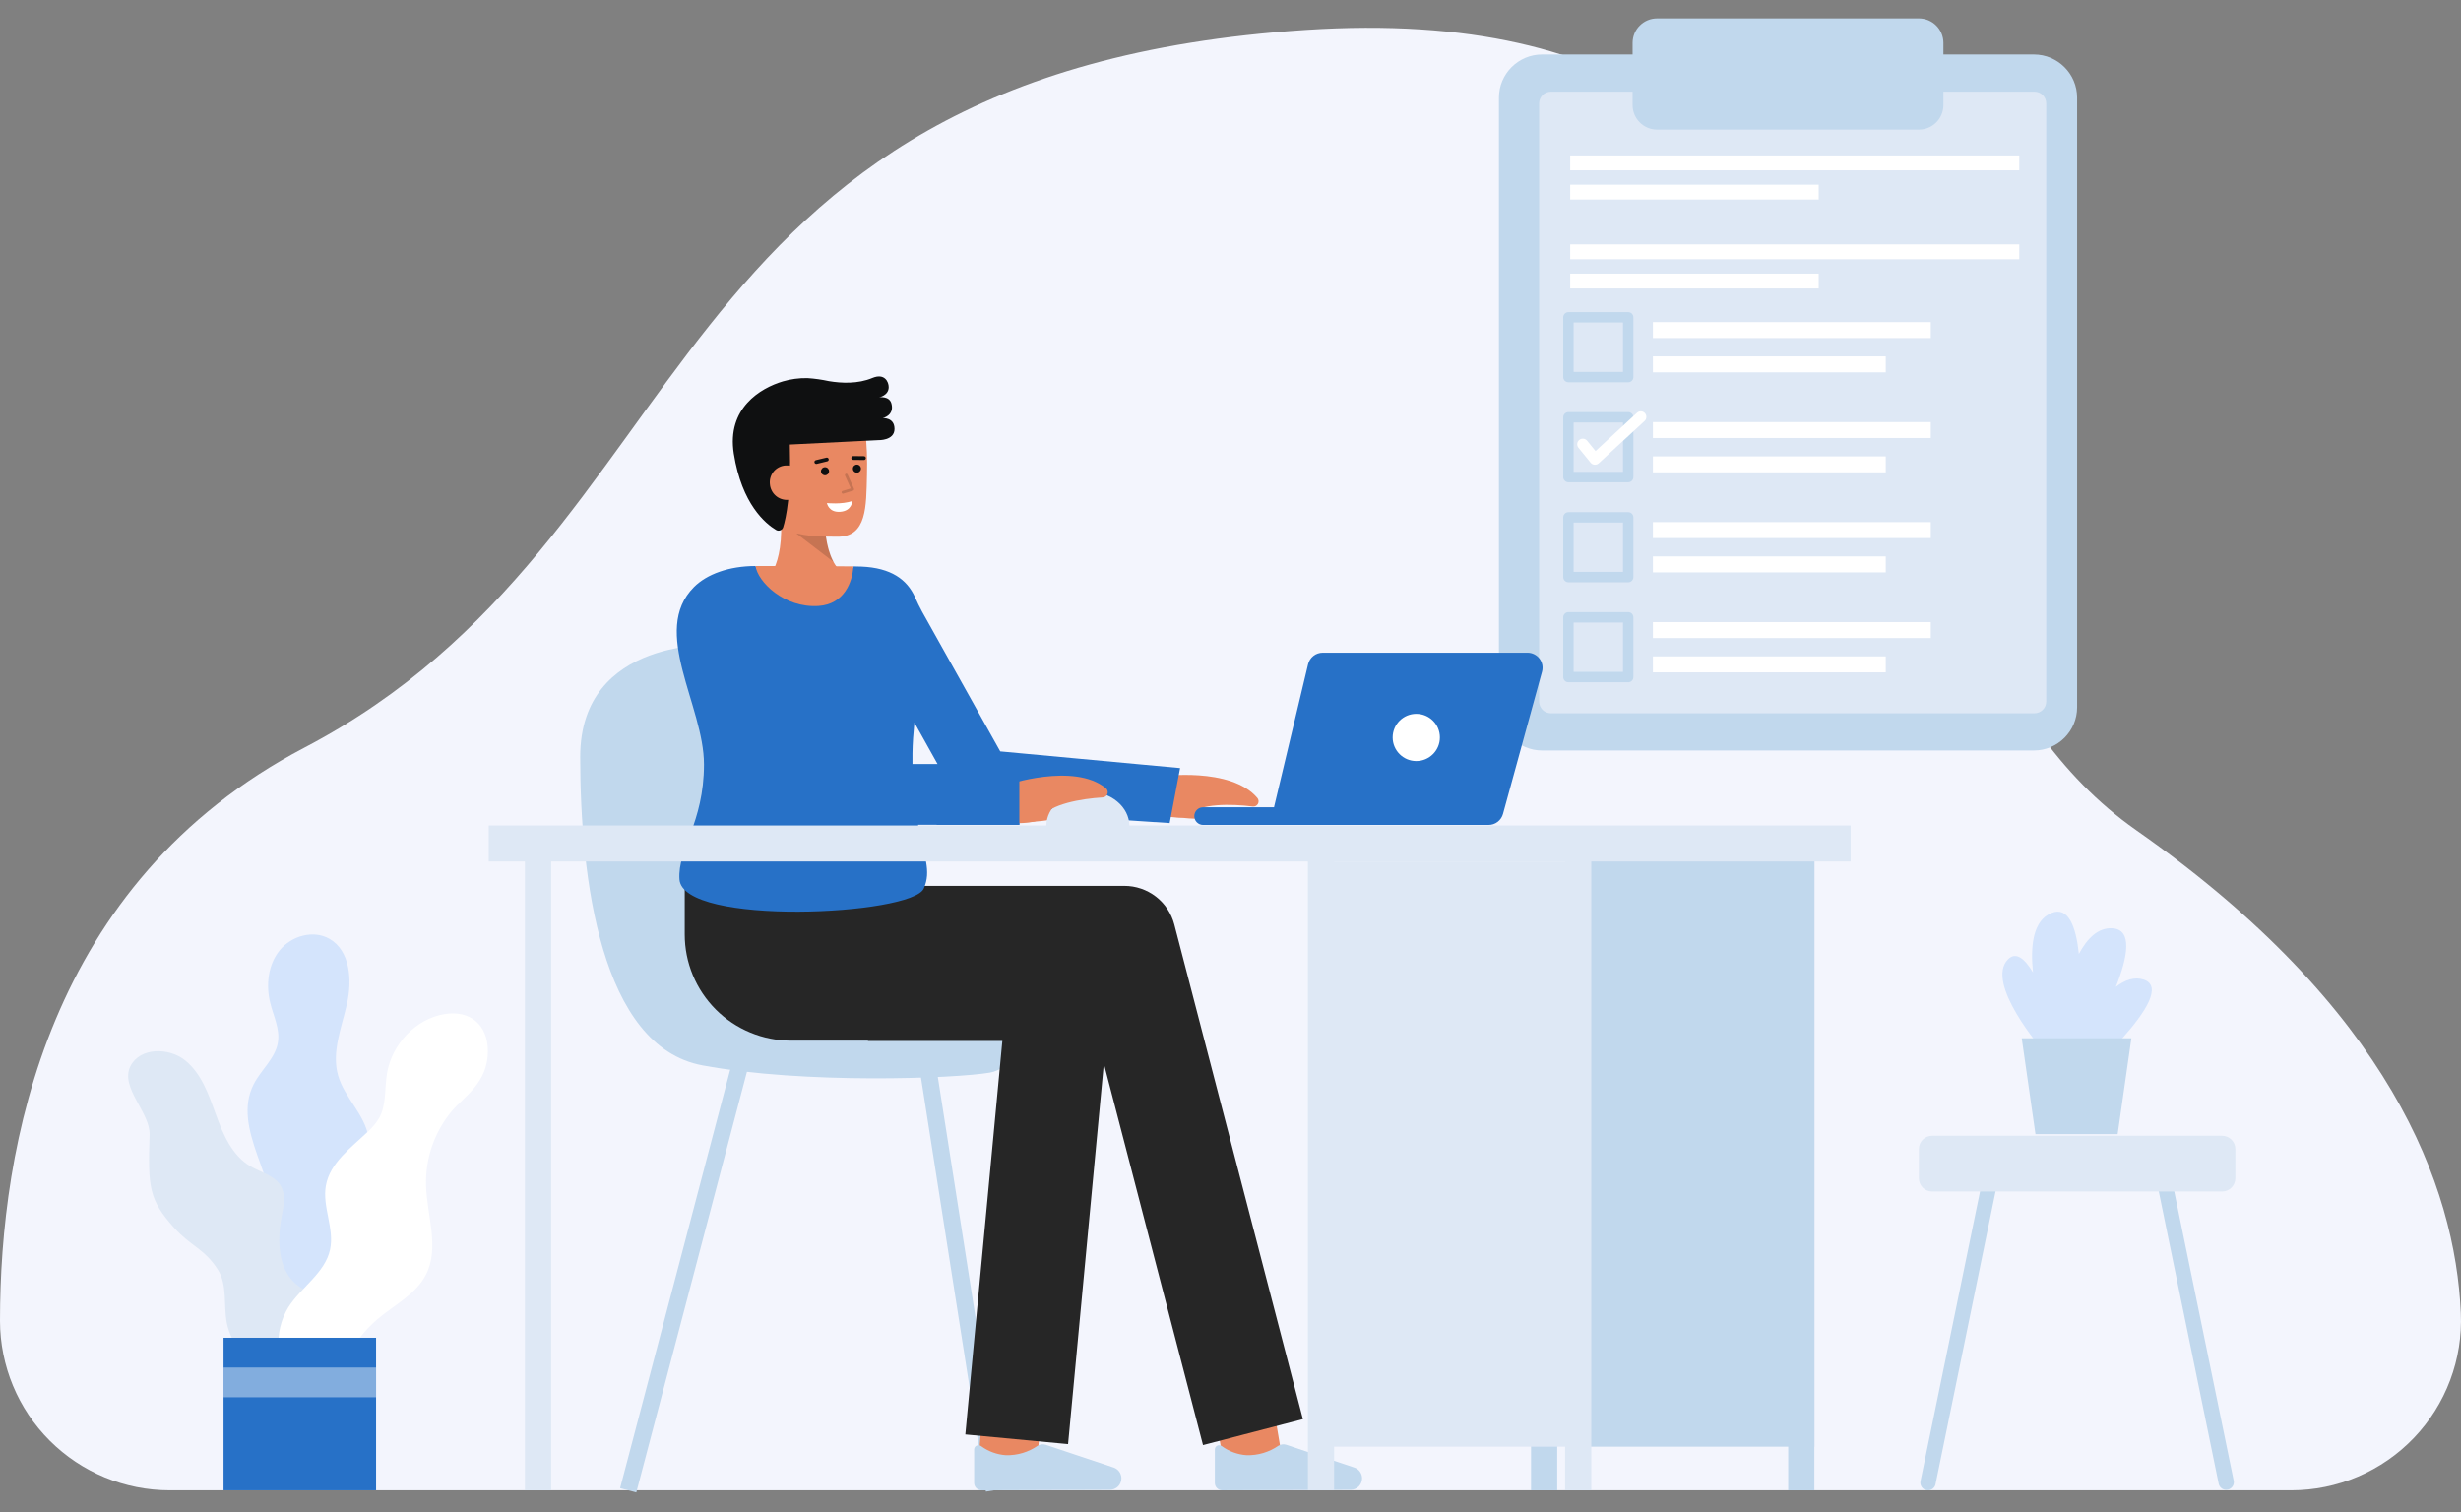 <svg width="96" height="59" viewBox="0 0 96 59" fill="none" xmlns="http://www.w3.org/2000/svg">
<rect x="0" y="0" width="96" height="59" fill="#808080" stroke="none"/>
<g clip-path="url(#clip0_3569_394355)">
<path d="M89.377 58.136C90.272 58.136 91.157 57.955 91.979 57.603C92.802 57.252 93.544 56.738 94.163 56.091C94.781 55.445 95.262 54.68 95.576 53.843C95.891 53.006 96.033 52.114 95.993 51.22C95.776 46.292 93.255 39.333 83.323 32.379C71.21 23.899 76.672 -0.518 50.936 1.167C25.2 2.852 27.653 20.896 11.873 29.166C1.828 34.431 0.001 44.731 0 51.523C0.002 53.279 0.7 54.961 1.942 56.201C3.184 57.441 4.868 58.137 6.623 58.136H89.377Z" fill="#F3F5FD"/>
<path d="M79.339 2.125H60.157C59.226 2.125 58.471 2.88 58.471 3.811V27.59C58.471 28.521 59.226 29.276 60.157 29.276H79.339C80.27 29.276 81.025 28.521 81.025 27.59V3.811C81.025 2.88 80.27 2.125 79.339 2.125Z" fill="#C1D8ED"/>
<path d="M79.362 3.576H60.497C60.244 3.576 60.039 3.781 60.039 4.034V27.366C60.039 27.619 60.244 27.824 60.497 27.824H79.362C79.615 27.824 79.82 27.619 79.82 27.366V4.034C79.82 3.781 79.615 3.576 79.362 3.576Z" fill="#DEE8F5"/>
<path d="M74.852 0.717H64.643C64.114 0.717 63.685 1.145 63.685 1.674V4.099C63.685 4.627 64.114 5.056 64.643 5.056H74.852C75.381 5.056 75.809 4.627 75.809 4.099V1.674C75.809 1.145 75.381 0.717 74.852 0.717Z" fill="#C1D8ED"/>
<path d="M78.769 9.533H61.252V10.113H78.769V9.533Z" fill="white"/>
<path d="M70.945 10.674H61.252V11.253H70.945V10.674Z" fill="white"/>
<path d="M78.769 6.064H61.252V6.644H78.769V6.064Z" fill="white"/>
<path d="M70.945 7.205H61.252V7.784H70.945V7.205Z" fill="white"/>
<path d="M63.513 18.813H61.182C61.129 18.813 61.077 18.791 61.039 18.753C61.001 18.715 60.98 18.664 60.98 18.61V16.279C60.98 16.225 61.001 16.174 61.039 16.136C61.077 16.098 61.129 16.076 61.182 16.076H63.513C63.54 16.076 63.566 16.081 63.591 16.092C63.615 16.102 63.638 16.117 63.657 16.136C63.675 16.154 63.69 16.177 63.701 16.201C63.711 16.226 63.716 16.252 63.716 16.279V18.61C63.716 18.636 63.711 18.663 63.701 18.687C63.69 18.712 63.675 18.734 63.657 18.753C63.638 18.772 63.615 18.787 63.591 18.797C63.566 18.807 63.54 18.813 63.513 18.813ZM61.385 18.407H63.311V16.482H61.385V18.407Z" fill="#C1D8ED"/>
<path d="M75.317 16.465H64.478V17.087H75.317V16.465Z" fill="white"/>
<path d="M73.56 17.803H64.478V18.425H73.56V17.803Z" fill="white"/>
<path d="M63.513 26.615H61.182C61.129 26.615 61.077 26.594 61.039 26.556C61.001 26.518 60.98 26.466 60.98 26.413V24.082C60.98 24.028 61.001 23.976 61.039 23.938C61.077 23.9 61.129 23.879 61.182 23.879H63.513C63.567 23.879 63.618 23.9 63.657 23.938C63.695 23.976 63.716 24.028 63.716 24.082V26.413C63.716 26.439 63.711 26.465 63.701 26.49C63.69 26.515 63.675 26.537 63.657 26.556C63.638 26.575 63.615 26.59 63.591 26.6C63.566 26.61 63.54 26.615 63.513 26.615ZM61.385 26.21H63.311V24.284H61.385V26.21Z" fill="#C1D8ED"/>
<path d="M75.317 24.268H64.478V24.89H75.317V24.268Z" fill="white"/>
<path d="M73.56 25.605H64.478V26.228H73.56V25.605Z" fill="white"/>
<path d="M63.513 14.912H61.182C61.129 14.912 61.077 14.891 61.039 14.853C61.001 14.815 60.98 14.763 60.98 14.709V12.378C60.98 12.325 61.001 12.273 61.039 12.235C61.077 12.197 61.129 12.176 61.182 12.176H63.513C63.54 12.176 63.566 12.181 63.591 12.191C63.615 12.201 63.638 12.216 63.657 12.235C63.675 12.254 63.69 12.276 63.7 12.301C63.711 12.325 63.716 12.352 63.716 12.378V14.709C63.716 14.736 63.711 14.762 63.701 14.787C63.69 14.812 63.675 14.834 63.657 14.853C63.638 14.872 63.615 14.886 63.591 14.897C63.566 14.907 63.54 14.912 63.513 14.912ZM61.385 14.507H63.311V12.581H61.385V14.507Z" fill="#C1D8ED"/>
<path d="M75.317 12.565H64.478V13.187H75.317V12.565Z" fill="white"/>
<path d="M73.56 13.902H64.478V14.525H73.56V13.902Z" fill="white"/>
<path d="M63.513 22.715H61.182C61.129 22.715 61.077 22.693 61.039 22.655C61.001 22.617 60.98 22.566 60.98 22.512V20.181C60.98 20.128 61.001 20.076 61.039 20.038C61.077 20 61.129 19.979 61.182 19.979H63.513C63.54 19.979 63.566 19.984 63.591 19.994C63.615 20.004 63.638 20.019 63.657 20.038C63.675 20.057 63.69 20.079 63.701 20.104C63.711 20.128 63.716 20.155 63.716 20.181V22.512C63.716 22.566 63.694 22.617 63.657 22.655C63.618 22.693 63.567 22.715 63.513 22.715ZM61.385 22.309H63.311V20.384H61.385V22.309Z" fill="#C1D8ED"/>
<path d="M75.317 20.367H64.478V20.99H75.317V20.367Z" fill="white"/>
<path d="M73.56 21.705H64.478V22.328H73.56V21.705Z" fill="white"/>
<path d="M62.217 18.128C62.212 18.128 62.207 18.128 62.202 18.128C62.172 18.126 62.143 18.118 62.117 18.105C62.09 18.091 62.067 18.072 62.048 18.049L61.574 17.467C61.538 17.422 61.521 17.365 61.526 17.308C61.532 17.25 61.561 17.198 61.605 17.161C61.65 17.125 61.708 17.107 61.765 17.113C61.822 17.119 61.875 17.147 61.912 17.192L62.24 17.595L63.857 16.103C63.879 16.083 63.903 16.068 63.93 16.058C63.957 16.048 63.985 16.044 64.014 16.045C64.042 16.046 64.07 16.053 64.096 16.065C64.122 16.077 64.146 16.094 64.165 16.115C64.184 16.136 64.199 16.161 64.209 16.188C64.219 16.214 64.224 16.243 64.222 16.271C64.221 16.3 64.215 16.328 64.203 16.354C64.191 16.38 64.174 16.403 64.153 16.422L62.365 18.071C62.325 18.108 62.272 18.128 62.217 18.128Z" fill="white"/>
<path d="M44.749 31.704C45.065 31.763 46.979 32.097 47.105 31.843C47.181 31.691 46.428 31.352 46.428 31.352" fill="#E98862"/>
<path d="M45.266 30.287C45.266 30.287 48.01 29.897 49.048 31.128C49.075 31.16 49.091 31.198 49.095 31.239C49.099 31.28 49.091 31.321 49.071 31.357C49.052 31.393 49.022 31.422 48.985 31.441C48.949 31.46 48.907 31.467 48.867 31.462C48.03 31.354 46.783 31.338 46.396 31.784C46.17 32.043 45.02 31.754 45.02 31.754" fill="#E98862"/>
<path d="M28.617 41.219L24.189 58.053L24.821 58.219L29.248 41.386L28.617 41.219Z" fill="#C1D8ED"/>
<path d="M36.464 41.252L35.819 41.353L38.459 58.187L39.103 58.086L36.464 41.252Z" fill="#C1D8ED"/>
<path d="M28.025 25.156C28.025 25.156 22.633 24.815 22.633 29.526C22.633 34.237 23.427 40.821 27.401 41.559C31.374 42.297 37.243 42.074 38.606 41.843C40.281 41.559 41.011 37.676 38.78 37.416C32.452 36.678 35.517 25.667 28.025 25.156Z" fill="#C1D8ED"/>
<path d="M38.333 54.878L38.128 57.539L40.406 57.715L40.611 55.054L38.333 54.878Z" fill="#E98862"/>
<path d="M43.299 58.117C43.358 58.117 43.416 58.105 43.47 58.082C43.524 58.059 43.573 58.026 43.615 57.985C43.656 57.943 43.689 57.894 43.711 57.839C43.733 57.785 43.744 57.727 43.744 57.668C43.744 57.657 43.744 57.646 43.743 57.636C43.736 57.551 43.706 57.469 43.654 57.401C43.603 57.333 43.533 57.281 43.454 57.252L40.794 56.361C40.743 56.344 40.688 56.338 40.635 56.344C40.581 56.35 40.529 56.368 40.482 56.396C40.117 56.649 39.679 56.779 39.234 56.766C38.888 56.741 38.556 56.62 38.275 56.415C38.25 56.395 38.22 56.382 38.189 56.378C38.157 56.374 38.125 56.379 38.096 56.393C38.067 56.407 38.043 56.428 38.026 56.455C38.009 56.482 38 56.514 38 56.545V57.846C38 57.923 38.031 57.997 38.085 58.052C38.14 58.106 38.214 58.137 38.291 58.137H38.292L43.299 58.117Z" fill="#C1D8ED"/>
<path d="M49.66 54.777L47.407 55.156L47.855 57.817L50.108 57.438L49.66 54.777Z" fill="#E98862"/>
<path d="M50.825 55.359L45.808 36.063C45.696 35.632 45.444 35.25 45.092 34.977C44.739 34.705 44.306 34.557 43.861 34.557H32.868V34.564H26.71V36.451C26.71 36.995 26.817 37.534 27.025 38.036C27.233 38.539 27.539 38.996 27.923 39.381C28.308 39.766 28.765 40.071 29.268 40.279C29.77 40.487 30.309 40.594 30.853 40.594H33.857V40.606H39.1L37.656 55.957L41.664 56.334L43.06 41.49L46.928 56.372L50.825 55.359Z" fill="#262626"/>
<path d="M38.479 31.643L45.627 32.107L46.034 29.962L39.018 29.311L35.968 23.858C35.865 23.674 35.778 23.483 35.691 23.291C35.378 22.602 34.755 22.151 33.606 22.102C33.538 22.1 33.428 22.096 33.286 22.094C33.258 22.692 29.552 22.69 29.474 22.08C28.427 22.081 27.568 22.403 27.072 22.899C25.358 24.613 27.461 27.532 27.461 29.817C27.461 32.102 26.428 33.126 26.504 34.299C26.623 36.142 35.58 35.707 36.036 34.659C36.341 33.957 36.045 33.43 35.812 32.175H39.763V31.073M35.594 29.382C35.599 28.997 35.629 28.595 35.669 28.186L36.572 29.803H35.594C35.593 29.666 35.593 29.527 35.594 29.382Z" fill="#2771C7"/>
<path d="M33.287 22.094C33.258 22.692 32.932 23.573 31.929 23.638C30.59 23.727 29.552 22.69 29.474 22.08H29.478C30.794 22.08 32.517 22.082 33.287 22.094Z" fill="#E98862"/>
<path d="M52.688 58.117C52.747 58.117 52.805 58.105 52.859 58.082C52.913 58.06 52.962 58.026 53.003 57.985C53.045 57.943 53.077 57.894 53.099 57.839C53.122 57.785 53.133 57.727 53.133 57.668C53.133 57.657 53.133 57.646 53.131 57.635C53.125 57.55 53.094 57.469 53.043 57.401C52.992 57.333 52.922 57.281 52.842 57.252L50.183 56.361C50.132 56.344 50.077 56.338 50.023 56.344C49.969 56.35 49.917 56.368 49.871 56.396C49.505 56.649 49.068 56.779 48.623 56.766C48.277 56.741 47.944 56.62 47.664 56.415C47.639 56.395 47.609 56.382 47.577 56.378C47.546 56.374 47.514 56.38 47.485 56.393C47.456 56.407 47.432 56.428 47.415 56.455C47.398 56.482 47.389 56.514 47.389 56.545V57.846C47.389 57.923 47.419 57.997 47.474 58.052C47.529 58.106 47.603 58.137 47.68 58.137H47.681L52.688 58.117Z" fill="#C1D8ED"/>
<path d="M21.499 33.23H20.477V58.138H21.499V33.23Z" fill="#DEE8F5"/>
<path d="M70.776 33.23H69.755V58.138H70.776V33.23Z" fill="#C1D8ED"/>
<path d="M70.777 32.918H61.563V56.434H70.777V32.918Z" fill="#C1D8ED"/>
<path d="M60.745 54.73H59.724V58.137H60.745V54.73Z" fill="#C1D8ED"/>
<path d="M72.189 32.201H19.065V33.606H72.189V32.201Z" fill="#DEE8F5"/>
<path d="M62.074 33.23H61.053V58.138H62.074V33.23Z" fill="#DEE8F5"/>
<path d="M52.042 33.23H51.02V58.138H52.042V33.23Z" fill="#DEE8F5"/>
<path d="M61.563 33.607H51.531V56.434H61.563V33.607Z" fill="#DEE8F5"/>
<path d="M51.026 25.912L49.705 31.457C49.685 31.543 49.684 31.633 49.703 31.72C49.722 31.806 49.761 31.887 49.816 31.957C49.871 32.027 49.941 32.083 50.021 32.122C50.1 32.16 50.188 32.18 50.277 32.18H58.064C58.193 32.18 58.318 32.138 58.42 32.06C58.522 31.982 58.596 31.873 58.63 31.749L60.152 26.204C60.176 26.117 60.18 26.025 60.163 25.936C60.145 25.848 60.108 25.764 60.053 25.692C59.998 25.62 59.928 25.562 59.846 25.522C59.766 25.482 59.676 25.461 59.586 25.461H51.598C51.466 25.461 51.337 25.505 51.234 25.587C51.13 25.669 51.057 25.784 51.026 25.912Z" fill="#2771C7"/>
<path d="M46.933 32.18H56.345C56.437 32.18 56.524 32.144 56.589 32.079C56.654 32.015 56.69 31.927 56.69 31.835C56.69 31.744 56.654 31.656 56.589 31.591C56.524 31.527 56.437 31.49 56.345 31.49H46.933C46.841 31.49 46.754 31.527 46.689 31.591C46.624 31.656 46.588 31.744 46.588 31.835C46.588 31.927 46.624 32.015 46.689 32.079C46.754 32.144 46.841 32.18 46.933 32.18Z" fill="#2771C7"/>
<path d="M55.247 29.688C55.756 29.688 56.168 29.275 56.168 28.767C56.168 28.258 55.756 27.846 55.247 27.846C54.739 27.846 54.326 28.258 54.326 28.767C54.326 29.275 54.739 29.688 55.247 29.688Z" fill="white"/>
<path d="M39.019 32.106C39.34 32.106 41.283 32.08 41.359 31.807C41.406 31.643 40.604 31.449 40.604 31.449" fill="#E98862"/>
<path d="M40.815 32.22C40.815 31.476 41.54 30.873 42.435 30.873C43.331 30.873 44.056 31.476 44.056 32.22" fill="#DEE8F5"/>
<path d="M39.264 30.619C39.264 30.619 41.888 29.727 43.136 30.745C43.168 30.771 43.191 30.806 43.203 30.845C43.215 30.885 43.214 30.927 43.202 30.966C43.189 31.005 43.165 31.039 43.132 31.064C43.1 31.089 43.061 31.104 43.02 31.107C42.178 31.156 40.949 31.371 40.651 31.881C40.478 32.178 39.294 32.106 39.294 32.106" fill="#E98862"/>
<path d="M39.763 30.258H36.536V32.174H39.763V30.258Z" fill="#2771C7"/>
<path d="M78.04 45.517L75.499 57.911C75.483 57.975 75.445 58.033 75.393 58.074C75.34 58.115 75.275 58.137 75.209 58.137C75.163 58.137 75.118 58.127 75.077 58.107C75.036 58.087 75.001 58.058 74.972 58.022C74.945 57.986 74.925 57.944 74.916 57.9C74.906 57.855 74.907 57.809 74.918 57.765L77.495 45.228L78.04 45.517Z" fill="#C1D8ED"/>
<path d="M84.01 45.498L86.55 57.891C86.567 57.956 86.604 58.013 86.657 58.054C86.709 58.095 86.774 58.118 86.841 58.118C86.886 58.118 86.931 58.107 86.972 58.087C87.013 58.067 87.049 58.038 87.077 58.002C87.105 57.967 87.124 57.925 87.134 57.88C87.143 57.836 87.142 57.789 87.131 57.745L84.554 45.209L84.01 45.498Z" fill="#C1D8ED"/>
<path d="M86.68 44.305H75.369C75.083 44.305 74.852 44.536 74.852 44.822V45.962C74.852 46.248 75.083 46.48 75.369 46.48H86.68C86.966 46.48 87.198 46.248 87.198 45.962V44.822C87.198 44.536 86.966 44.305 86.68 44.305Z" fill="#DEE8F5"/>
<path d="M83.62 38.212C83.261 38.095 82.891 38.227 82.538 38.495C83.004 37.321 83.195 36.26 82.4 36.212C81.844 36.179 81.418 36.606 81.094 37.212C80.98 36.145 80.686 35.35 80.028 35.613C79.305 35.903 79.195 36.896 79.305 37.934C78.987 37.404 78.644 37.108 78.333 37.419C77.404 38.348 79.684 40.966 79.684 40.966H80.249L80.573 41.316C80.507 41.455 80.471 41.537 80.471 41.537L80.883 42.372C80.883 42.372 85.113 38.701 83.62 38.212Z" fill="#D4E4FC"/>
<path d="M82.606 44.242H79.401L78.865 40.502H83.142L82.606 44.242Z" fill="#C1D8ED"/>
<path d="M11.572 53.334C10.877 53.135 10.355 52.514 10.147 51.822C9.939 51.13 10.013 50.379 10.215 49.686C10.381 49.12 10.632 48.574 10.694 47.987C10.899 46.035 9.006 44.041 9.897 42.292C10.185 41.727 10.743 41.285 10.842 40.658C10.925 40.14 10.669 39.635 10.542 39.127C10.367 38.425 10.456 37.63 10.911 37.069C11.365 36.508 12.225 36.262 12.851 36.622C13.671 37.092 13.742 38.253 13.531 39.174C13.321 40.095 12.93 41.042 13.188 41.951C13.433 42.818 14.231 43.47 14.374 44.359C14.493 45.099 14.133 45.819 13.974 46.551C13.725 47.701 13.979 48.893 13.989 50.069C14 51.246 13.668 52.565 11.572 53.334Z" fill="#D4E4FC"/>
<path d="M10.5 53.446C10.087 53.314 9.716 53.075 9.426 52.753C9.136 52.431 8.937 52.038 8.849 51.614C8.713 50.913 8.88 50.127 8.496 49.526C7.977 48.711 7.445 48.618 6.798 47.9C5.804 46.795 5.769 46.306 5.835 44.261C5.863 43.395 4.668 42.419 5.089 41.588C5.46 40.856 6.586 40.852 7.225 41.367C7.864 41.883 8.145 42.709 8.423 43.481C8.702 44.253 9.052 45.07 9.758 45.489C10.181 45.74 10.736 45.856 10.969 46.29C11.157 46.638 11.062 47.063 10.987 47.451C10.797 48.427 10.845 49.617 11.664 50.181C12.034 50.436 12.517 50.523 12.821 50.853C13.121 51.18 13.17 51.663 13.149 52.106C13.11 52.958 12.875 53.789 12.463 54.536" fill="#DEE8F5"/>
<path d="M11.488 54.126C11.127 53.696 10.909 53.163 10.866 52.603C10.822 52.043 10.954 51.483 11.244 51.002C11.746 50.208 12.68 49.66 12.876 48.742C13.051 47.923 12.566 47.077 12.711 46.254C12.869 45.358 13.697 44.77 14.354 44.141C14.525 43.988 14.672 43.81 14.79 43.614C15.08 43.093 14.999 42.455 15.097 41.867C15.285 40.742 16.212 39.745 17.337 39.559C18.324 39.396 19.031 39.963 19.031 41.007C19.031 42.243 18.104 42.773 17.632 43.333C16.953 44.144 16.592 45.174 16.618 46.231C16.651 47.412 17.154 48.669 16.617 49.721C16.223 50.493 15.381 50.904 14.72 51.464C14.22 51.893 13.813 52.419 13.524 53.01C13.235 53.601 13.07 54.246 13.04 54.903" fill="white"/>
<path d="M14.67 52.185H8.72V58.136H14.67V52.185Z" fill="#2771C7"/>
<g opacity="0.42">
<path d="M14.67 53.346H8.72V54.507H14.67V53.346Z" fill="white"/>
</g>
<path d="M29.794 22.7C29.794 22.7 30.635 22.254 30.447 19.963L32.185 19.641C32.185 19.641 31.989 21.694 32.869 22.346L29.794 22.7Z" fill="#E98862"/>
<g opacity="0.15">
<path d="M32.513 21.917L31.069 20.812L32.203 20.801C32.236 21.189 32.341 21.568 32.513 21.917Z" fill="black"/>
</g>
<path d="M29.461 19.075C29.581 19.77 29.961 20.428 30.574 20.652C31.301 20.919 31.84 20.937 32.679 20.937C33.824 20.937 33.787 19.743 33.819 18.54C33.851 17.331 33.755 16.035 33.303 15.614C32.4 14.774 29.748 15.306 29.426 16.712C29.259 17.439 29.346 18.414 29.461 19.075Z" fill="#E98862"/>
<path d="M34.432 16.313C34.432 16.313 34.901 16.209 34.773 15.741C34.688 15.431 34.291 15.5 34.291 15.5C34.291 15.5 34.667 15.431 34.667 15.102C34.667 14.896 34.508 14.545 34.028 14.745C33.465 14.98 32.823 14.95 32.335 14.868C32.059 14.808 31.779 14.768 31.497 14.75H31.495C31.171 14.744 30.848 14.787 30.537 14.878C29.664 15.139 28.344 15.921 28.624 17.695C28.938 19.674 29.866 20.431 30.275 20.674C30.299 20.688 30.326 20.697 30.355 20.7C30.383 20.702 30.411 20.698 30.437 20.688C30.464 20.678 30.488 20.663 30.507 20.642C30.526 20.621 30.541 20.597 30.549 20.57C30.665 20.199 30.864 19.265 30.809 17.341C33.491 17.209 34.262 17.169 34.262 17.169C34.262 17.169 34.893 17.193 34.893 16.732C34.893 16.27 34.432 16.313 34.432 16.313Z" fill="#0F1011"/>
<path d="M32.183 18.54C32.27 18.54 32.341 18.469 32.341 18.382C32.341 18.295 32.27 18.225 32.183 18.225C32.096 18.225 32.025 18.295 32.025 18.382C32.025 18.469 32.096 18.54 32.183 18.54Z" fill="#0F1011"/>
<path d="M33.426 18.438C33.513 18.438 33.584 18.368 33.584 18.281C33.584 18.194 33.513 18.123 33.426 18.123C33.339 18.123 33.269 18.194 33.269 18.281C33.269 18.368 33.339 18.438 33.426 18.438Z" fill="#0F1011"/>
<path d="M33.7 17.944H33.699L33.281 17.939C33.262 17.939 33.243 17.931 33.229 17.917C33.215 17.903 33.208 17.884 33.208 17.864C33.209 17.845 33.217 17.826 33.231 17.812C33.245 17.799 33.263 17.791 33.283 17.791L33.701 17.796C33.72 17.796 33.739 17.804 33.753 17.818C33.767 17.832 33.774 17.851 33.774 17.871C33.774 17.89 33.766 17.909 33.752 17.923C33.738 17.937 33.719 17.945 33.7 17.944Z" fill="#0F1011"/>
<path d="M31.842 18.096C31.824 18.096 31.807 18.09 31.793 18.078C31.78 18.066 31.771 18.049 31.769 18.031C31.767 18.013 31.771 17.995 31.782 17.98C31.792 17.965 31.808 17.955 31.825 17.95L32.237 17.852C32.256 17.847 32.276 17.851 32.292 17.861C32.309 17.871 32.321 17.887 32.325 17.906C32.33 17.925 32.327 17.945 32.317 17.962C32.307 17.979 32.291 17.991 32.272 17.995L31.86 18.095C31.854 18.096 31.848 18.097 31.842 18.096Z" fill="#0F1011"/>
<path d="M31.363 18.769C31.372 18.857 31.363 18.946 31.337 19.03C31.31 19.115 31.268 19.194 31.211 19.262C31.154 19.329 31.084 19.385 31.006 19.426C30.927 19.467 30.841 19.491 30.753 19.499C30.664 19.506 30.576 19.495 30.491 19.468C30.407 19.441 30.329 19.397 30.262 19.339C30.195 19.281 30.14 19.211 30.101 19.131C30.061 19.052 30.038 18.966 30.032 18.878C30.023 18.79 30.032 18.701 30.058 18.617C30.084 18.533 30.127 18.455 30.184 18.387C30.241 18.32 30.311 18.265 30.39 18.226C30.469 18.186 30.555 18.163 30.643 18.157C31.119 18.142 31.333 18.401 31.363 18.769Z" fill="#E98862"/>
<g opacity="0.15">
<path d="M32.883 19.258C32.87 19.258 32.857 19.253 32.847 19.244C32.837 19.236 32.831 19.224 32.829 19.211C32.827 19.198 32.83 19.185 32.837 19.174C32.843 19.163 32.854 19.155 32.867 19.151L33.187 19.053L32.963 18.553C32.957 18.54 32.956 18.525 32.962 18.512C32.967 18.498 32.977 18.487 32.99 18.481C33.003 18.475 33.018 18.475 33.032 18.48C33.045 18.485 33.056 18.495 33.062 18.509L33.312 19.064C33.315 19.071 33.316 19.079 33.316 19.087C33.316 19.094 33.315 19.102 33.312 19.109C33.308 19.116 33.304 19.122 33.298 19.127C33.292 19.133 33.285 19.136 33.278 19.139L32.898 19.255C32.893 19.257 32.888 19.258 32.883 19.258Z" fill="black"/>
</g>
<path d="M32.256 19.624C32.256 19.624 32.838 19.686 33.246 19.543C33.246 19.543 33.242 19.926 32.782 19.964C32.322 20.002 32.256 19.624 32.256 19.624Z" fill="white"/>
</g>
<defs>
<clipPath id="clip0_3569_394355">
<rect width="96" height="58.219" fill="white"/>
</clipPath>
</defs>
</svg>
